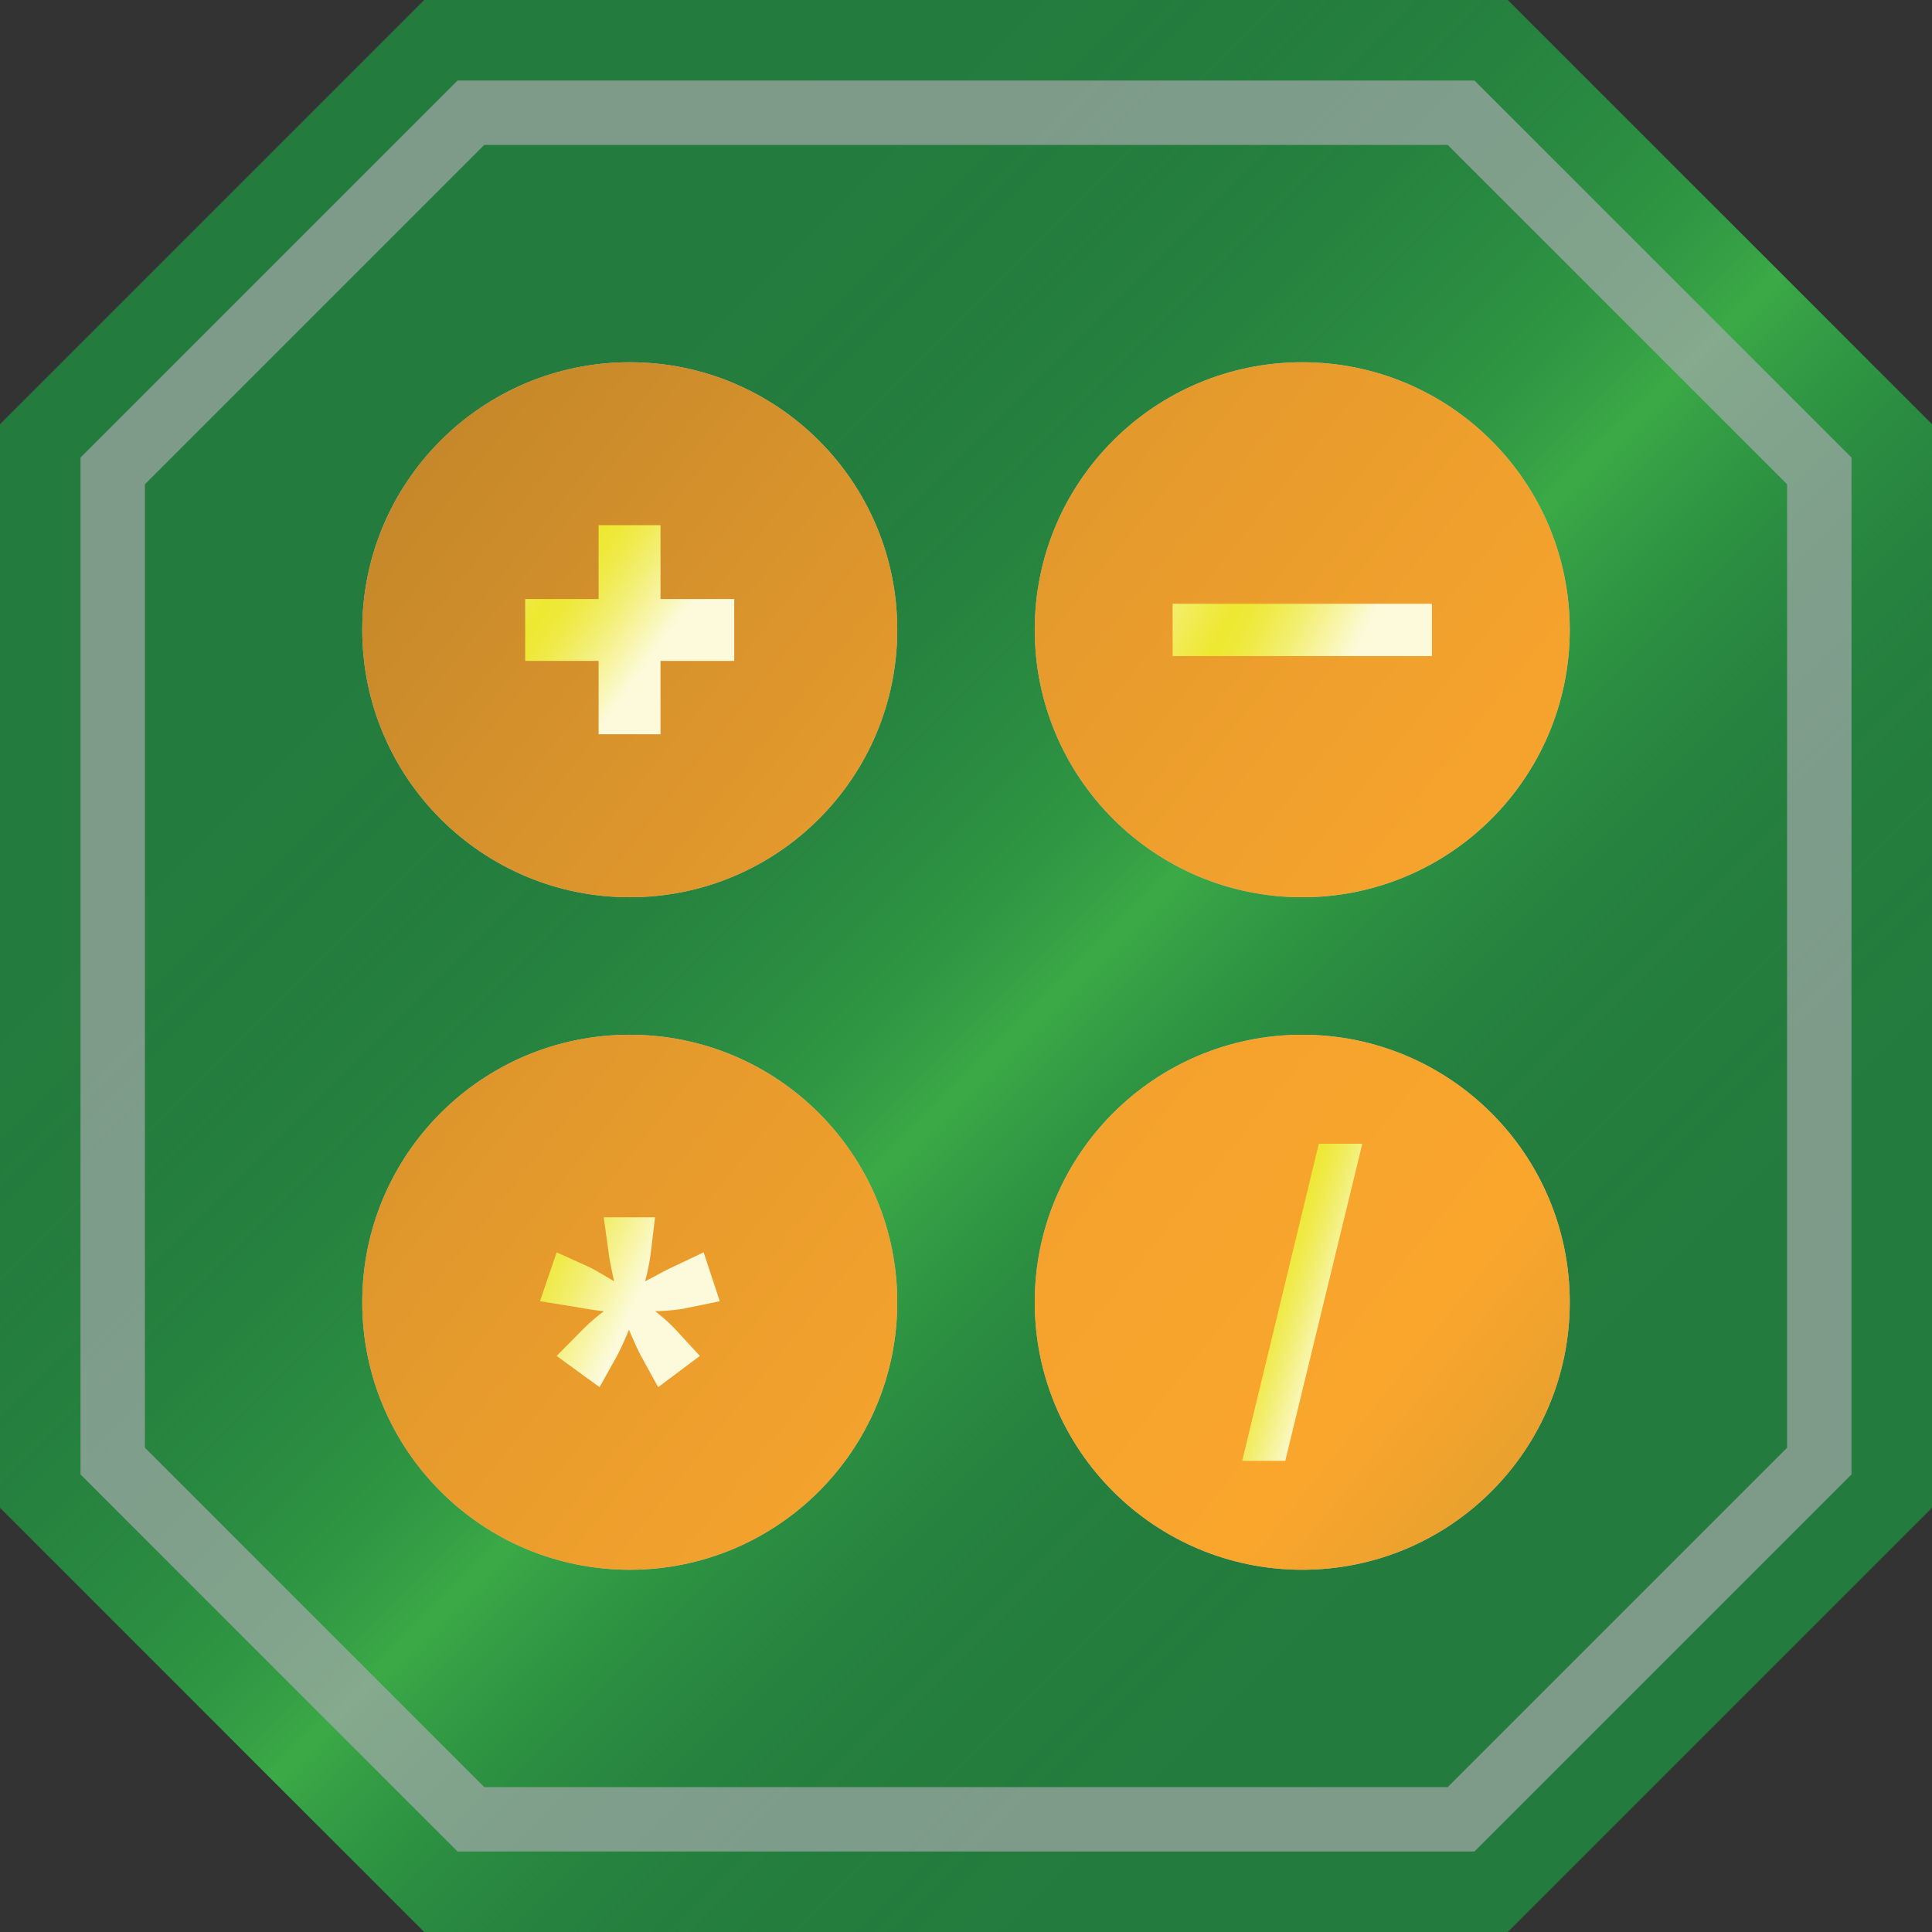 <svg xmlns="http://www.w3.org/2000/svg" xmlns:xlink="http://www.w3.org/1999/xlink" viewBox="0 0 240 240"><rect x="0" y="0" width="240" height="240" fill="#333333" stroke="none"/><defs><style>.cls-1{fill:#237b3d;}.cls-2{fill:url(#linear-gradient);}.cls-3{fill:#a7a9ac;opacity:0.69;}.cls-4{fill:#bcbec0;}.cls-5{opacity:0.71;}.cls-6{opacity:0.88;}.cls-7{opacity:0.39;}.cls-8{opacity:0.76;}.cls-9{opacity:0.81;}.cls-10{opacity:0.65;}.cls-11{opacity:0.8;}.cls-12{fill:url(#linear-gradient-2);}.cls-13{fill:url(#linear-gradient-3);}.cls-14{fill:url(#linear-gradient-4);}.cls-15{fill:url(#linear-gradient-5);}.cls-16{fill:url(#linear-gradient-6);}.cls-17{fill:url(#linear-gradient-7);}.cls-18{fill:url(#linear-gradient-8);}.cls-19{fill:url(#linear-gradient-9);}</style><linearGradient id="linear-gradient" x1="26.35" y1="26.35" x2="213.65" y2="213.65" gradientUnits="userSpaceOnUse"><stop offset="0" stop-color="#38b34a" stop-opacity="0"/><stop offset="0.23" stop-color="#38b34a" stop-opacity="0.01"/><stop offset="0.31" stop-color="#39b34a" stop-opacity="0.05"/><stop offset="0.36" stop-color="#39b34a" stop-opacity="0.11"/><stop offset="0.41" stop-color="#3ab44a" stop-opacity="0.21"/><stop offset="0.45" stop-color="#3cb44a" stop-opacity="0.33"/><stop offset="0.49" stop-color="#3db549" stop-opacity="0.48"/><stop offset="0.52" stop-color="#3fb549" stop-opacity="0.65"/><stop offset="0.54" stop-color="#41b649" stop-opacity="0.8"/><stop offset="0.56" stop-color="#3fb549" stop-opacity="0.65"/><stop offset="0.59" stop-color="#3db549" stop-opacity="0.48"/><stop offset="0.62" stop-color="#3cb44a" stop-opacity="0.33"/><stop offset="0.65" stop-color="#3ab44a" stop-opacity="0.21"/><stop offset="0.69" stop-color="#39b34a" stop-opacity="0.11"/><stop offset="0.74" stop-color="#39b34a" stop-opacity="0.05"/><stop offset="0.81" stop-color="#38b34a" stop-opacity="0.01"/><stop offset="1" stop-color="#38b34a" stop-opacity="0"/></linearGradient><linearGradient id="linear-gradient-2" x1="-79.16" y1="-48.31" x2="345.64" y2="293.23" gradientUnits="userSpaceOnUse"><stop offset="0" stop-color="#6a5221"/><stop offset="0.13" stop-color="#946b25"/><stop offset="0.31" stop-color="#c6882a"/><stop offset="0.39" stop-color="#da942c"/><stop offset="0.45" stop-color="#e79b2c"/><stop offset="0.54" stop-color="#f5a32d"/><stop offset="0.61" stop-color="#faa62d"/><stop offset="0.71" stop-color="#cf9830"/><stop offset="0.92" stop-color="#637638"/><stop offset="1" stop-color="#39693b"/></linearGradient><linearGradient id="linear-gradient-3" x1="60.55" y1="65.57" x2="81.62" y2="80.68" gradientUnits="userSpaceOnUse"><stop offset="0.01" stop-color="#faf399"/><stop offset="0.19" stop-color="#f4ee6b"/><stop offset="0.44" stop-color="#ede830"/><stop offset="0.51" stop-color="#eee938"/><stop offset="0.61" stop-color="#f0eb4f"/><stop offset="0.73" stop-color="#f3ef75"/><stop offset="0.87" stop-color="#f8f5a8"/><stop offset="1" stop-color="#fcfada"/></linearGradient><linearGradient id="linear-gradient-4" x1="-46.35" y1="-89.11" x2="378.44" y2="252.44" xlink:href="#linear-gradient-2"/><linearGradient id="linear-gradient-5" x1="143.04" y1="68.65" x2="168.04" y2="81.43" xlink:href="#linear-gradient-3"/><linearGradient id="linear-gradient-6" x1="-119.95" y1="2.43" x2="304.84" y2="343.98" xlink:href="#linear-gradient-2"/><linearGradient id="linear-gradient-7" x1="54.96" y1="150.74" x2="78.78" y2="162.19" xlink:href="#linear-gradient-3"/><linearGradient id="linear-gradient-8" x1="-87.15" y1="-38.37" x2="337.65" y2="303.18" xlink:href="#linear-gradient-2"/><linearGradient id="linear-gradient-9" x1="149.86" y1="157.8" x2="166.65" y2="163.4" xlink:href="#linear-gradient-3"/></defs><title>calcAppBefore</title><g id="Layer_2" data-name="Layer 2"><g id="Layer_1-2" data-name="Layer 1"><polygon class="cls-1" points="187.3 240 52.7 240 0 187.3 0 52.7 52.7 0 187.3 0 240 52.7 240 187.3 187.3 240"/><polygon class="cls-2" points="187.3 240 52.7 240 0 187.3 0 52.7 52.7 0 187.3 0 240 52.7 240 187.3 187.3 240"/><path class="cls-3" d="M56.84,230,10,183.16V56.84L56.84,10H183.16L230,56.84V183.16L183.16,230Zm123-8L222,179.84V60.16L179.84,18H60.16L18,60.16V179.84L60.16,222Z"/><circle class="cls-4" cx="78.23" cy="78.23" r="33.23"/><polygon class="cls-5" points="74.36 74.41 65.24 74.41 65.24 76.22 71.97 76.22 74.36 74.41"/><polygon class="cls-6" points="79.66 91.21 82.05 91.21 82.05 82.1 79.66 83.91 79.66 91.21"/><polygon class="cls-5" points="91.21 74.41 82.05 74.41 79.66 76.22 88.83 76.22 91.21 74.41"/><polyline class="cls-6" points="88.83 76.22 88.83 82.1 91.21 82.1 91.21 74.41"/><polygon class="cls-6" points="79.66 67.06 79.66 76.22 82.05 74.41 82.05 65.24 79.66 67.06"/><polygon class="cls-5" points="82.05 65.24 74.36 65.24 74.36 67.06 79.66 67.06 82.05 65.24"/><polygon class="cls-7" points="79.66 76.22 79.66 67.06 74.36 67.06 74.36 74.41 71.97 76.22 65.24 76.22 65.24 82.1 74.36 82.1 74.36 91.21 79.66 91.21 79.66 83.91 82.05 82.1 88.83 82.1 88.83 76.22 79.66 76.22"/><circle class="cls-4" cx="161.77" cy="78.23" r="33.23"/><polygon class="cls-5" points="177.42 75.28 145.21 75.28 145.21 77.1 175.03 77.1 177.42 75.28"/><polygon class="cls-6" points="175.03 77.1 175.03 81.78 177.42 81.78 177.42 75.28 175.03 77.1"/><rect class="cls-7" x="145.21" y="77.1" width="29.82" height="4.68"/><circle class="cls-4" cx="78.23" cy="161.77" r="33.23"/><polygon class="cls-5" points="81.37 151.22 75 151.22 75.24 153.04 78.98 153.04 81.37 151.22"/><path class="cls-8" d="M80.13,159.17a25.36,25.36,0,0,0,.72-3.6l.52-4.35L79,153l-.52,4.34a24.83,24.83,0,0,1-.72,3.6Z"/><path class="cls-9" d="M87.41,155.57l-4,1.9c-.42.19-1,.51-1.84.95q-.34.2-1.44.75L77.74,161q1.1-.54,1.44-.75c.81-.44,1.42-.75,1.84-.95l4-1.9Z"/><polygon class="cls-6" points="85.02 157.38 86.61 162.22 89.4 161.64 87.41 155.57 85.02 157.38"/><path class="cls-10" d="M74.23,170.25l-.76,1.36a4.44,4.44,0,0,0,1,.71,45.69,45.69,0,0,0,3.65-7.14,11.37,11.37,0,0,1-2,.74C75.4,167.69,74.67,169.25,74.23,170.25Z"/><path class="cls-11" d="M73.88,161a19.51,19.51,0,0,0,2.39-1.81,15.6,15.6,0,0,0-3.07-1.76l-4.07-1.84-.86,2.51,2.47,1.12C71.17,159.39,72.21,160,73.88,161Z"/><path class="cls-11" d="M79,164.7a21.48,21.48,0,0,1,2.56,2.3l3,3.24,2.4-1.8-3-3.32c-.26-.28-2.11-1.89-2.59-2.24"/><path class="cls-7" d="M85,162.56l1.65-.34L85,157.38l-4,1.9c-.42.2-1,.51-1.84.95q-.34.21-1.44.75a24.83,24.83,0,0,0,.72-3.6L79,153H75.24l.34,2.53c.09.79.33,2,.69,3.6A24.66,24.66,0,0,1,73.88,161c-1.67-1-2.71-1.59-3.14-1.78l-2.47-1.12-1.21,3.56,4.46.72c1.44.27,2.6.44,3.48.52a23,23,0,0,0-2.64,2.3l-3.23,3.26,4.34,3.17.76-1.36c.25-.4,1.17-2.56,1.92-4.33a9.29,9.29,0,0,0,2-.74c.69,1.61,1.19,2.7,1.5,3.26l2.13,3.88,2.78-2.08-3-3.24A21.48,21.48,0,0,0,79,164.7c.65-.5,2.07-1.55,2.39-1.82A24.87,24.87,0,0,0,85,162.56Z"/><circle class="cls-4" cx="161.77" cy="161.77" r="33.23"/><polygon class="cls-5" points="169.23 142.08 163.83 142.08 163.39 143.89 166.84 143.89 169.23 142.08"/><polygon class="cls-6" points="166.84 143.89 157.71 181.47 159.66 181.47 169.23 142.08 166.84 143.89"/><polygon class="cls-7" points="163.39 143.89 154.31 181.47 157.71 181.47 166.84 143.89 163.39 143.89"/><circle class="cls-12" cx="78.23" cy="78.23" r="33.23"/><path class="cls-13" d="M65.24,74.41h9.12V65.24h7.69v9.17h9.16V82.1H82.05v9.11H74.36V82.1H65.24Z"/><circle class="cls-14" cx="161.77" cy="78.23" r="33.23"/><path class="cls-15" d="M145.67,75h32.21v6.5H145.67Z"/><circle class="cls-16" cx="78.23" cy="161.77" r="33.23"/><path class="cls-17" d="M75,151.22h6.37l-.52,4.35a25.36,25.36,0,0,1-.72,3.6q1.09-.55,1.44-.75c.8-.44,1.42-.76,1.84-.95l4-1.9,2,6.07-4.44.92a24.87,24.87,0,0,1-3.59.32,22.3,22.3,0,0,1,2.56,2.3l3,3.26-5.18,3.88-2.13-3.88c-.31-.56-.81-1.65-1.5-3.26a35.21,35.21,0,0,1-1.49,3.26l-2.16,3.88-5.33-3.88,3.22-3.26a24,24,0,0,1,2.65-2.3c-.88-.08-2-.25-3.48-.52l-4.46-.72,2.07-6.07,4,1.81c.43.19,1.47.79,3.14,1.79-.36-1.62-.6-2.81-.69-3.6Z"/><circle class="cls-18" cx="161.77" cy="161.77" r="33.23"/><path class="cls-19" d="M163.83,142.08h5.4l-9.57,39.39h-5.35Z"/></g></g></svg>